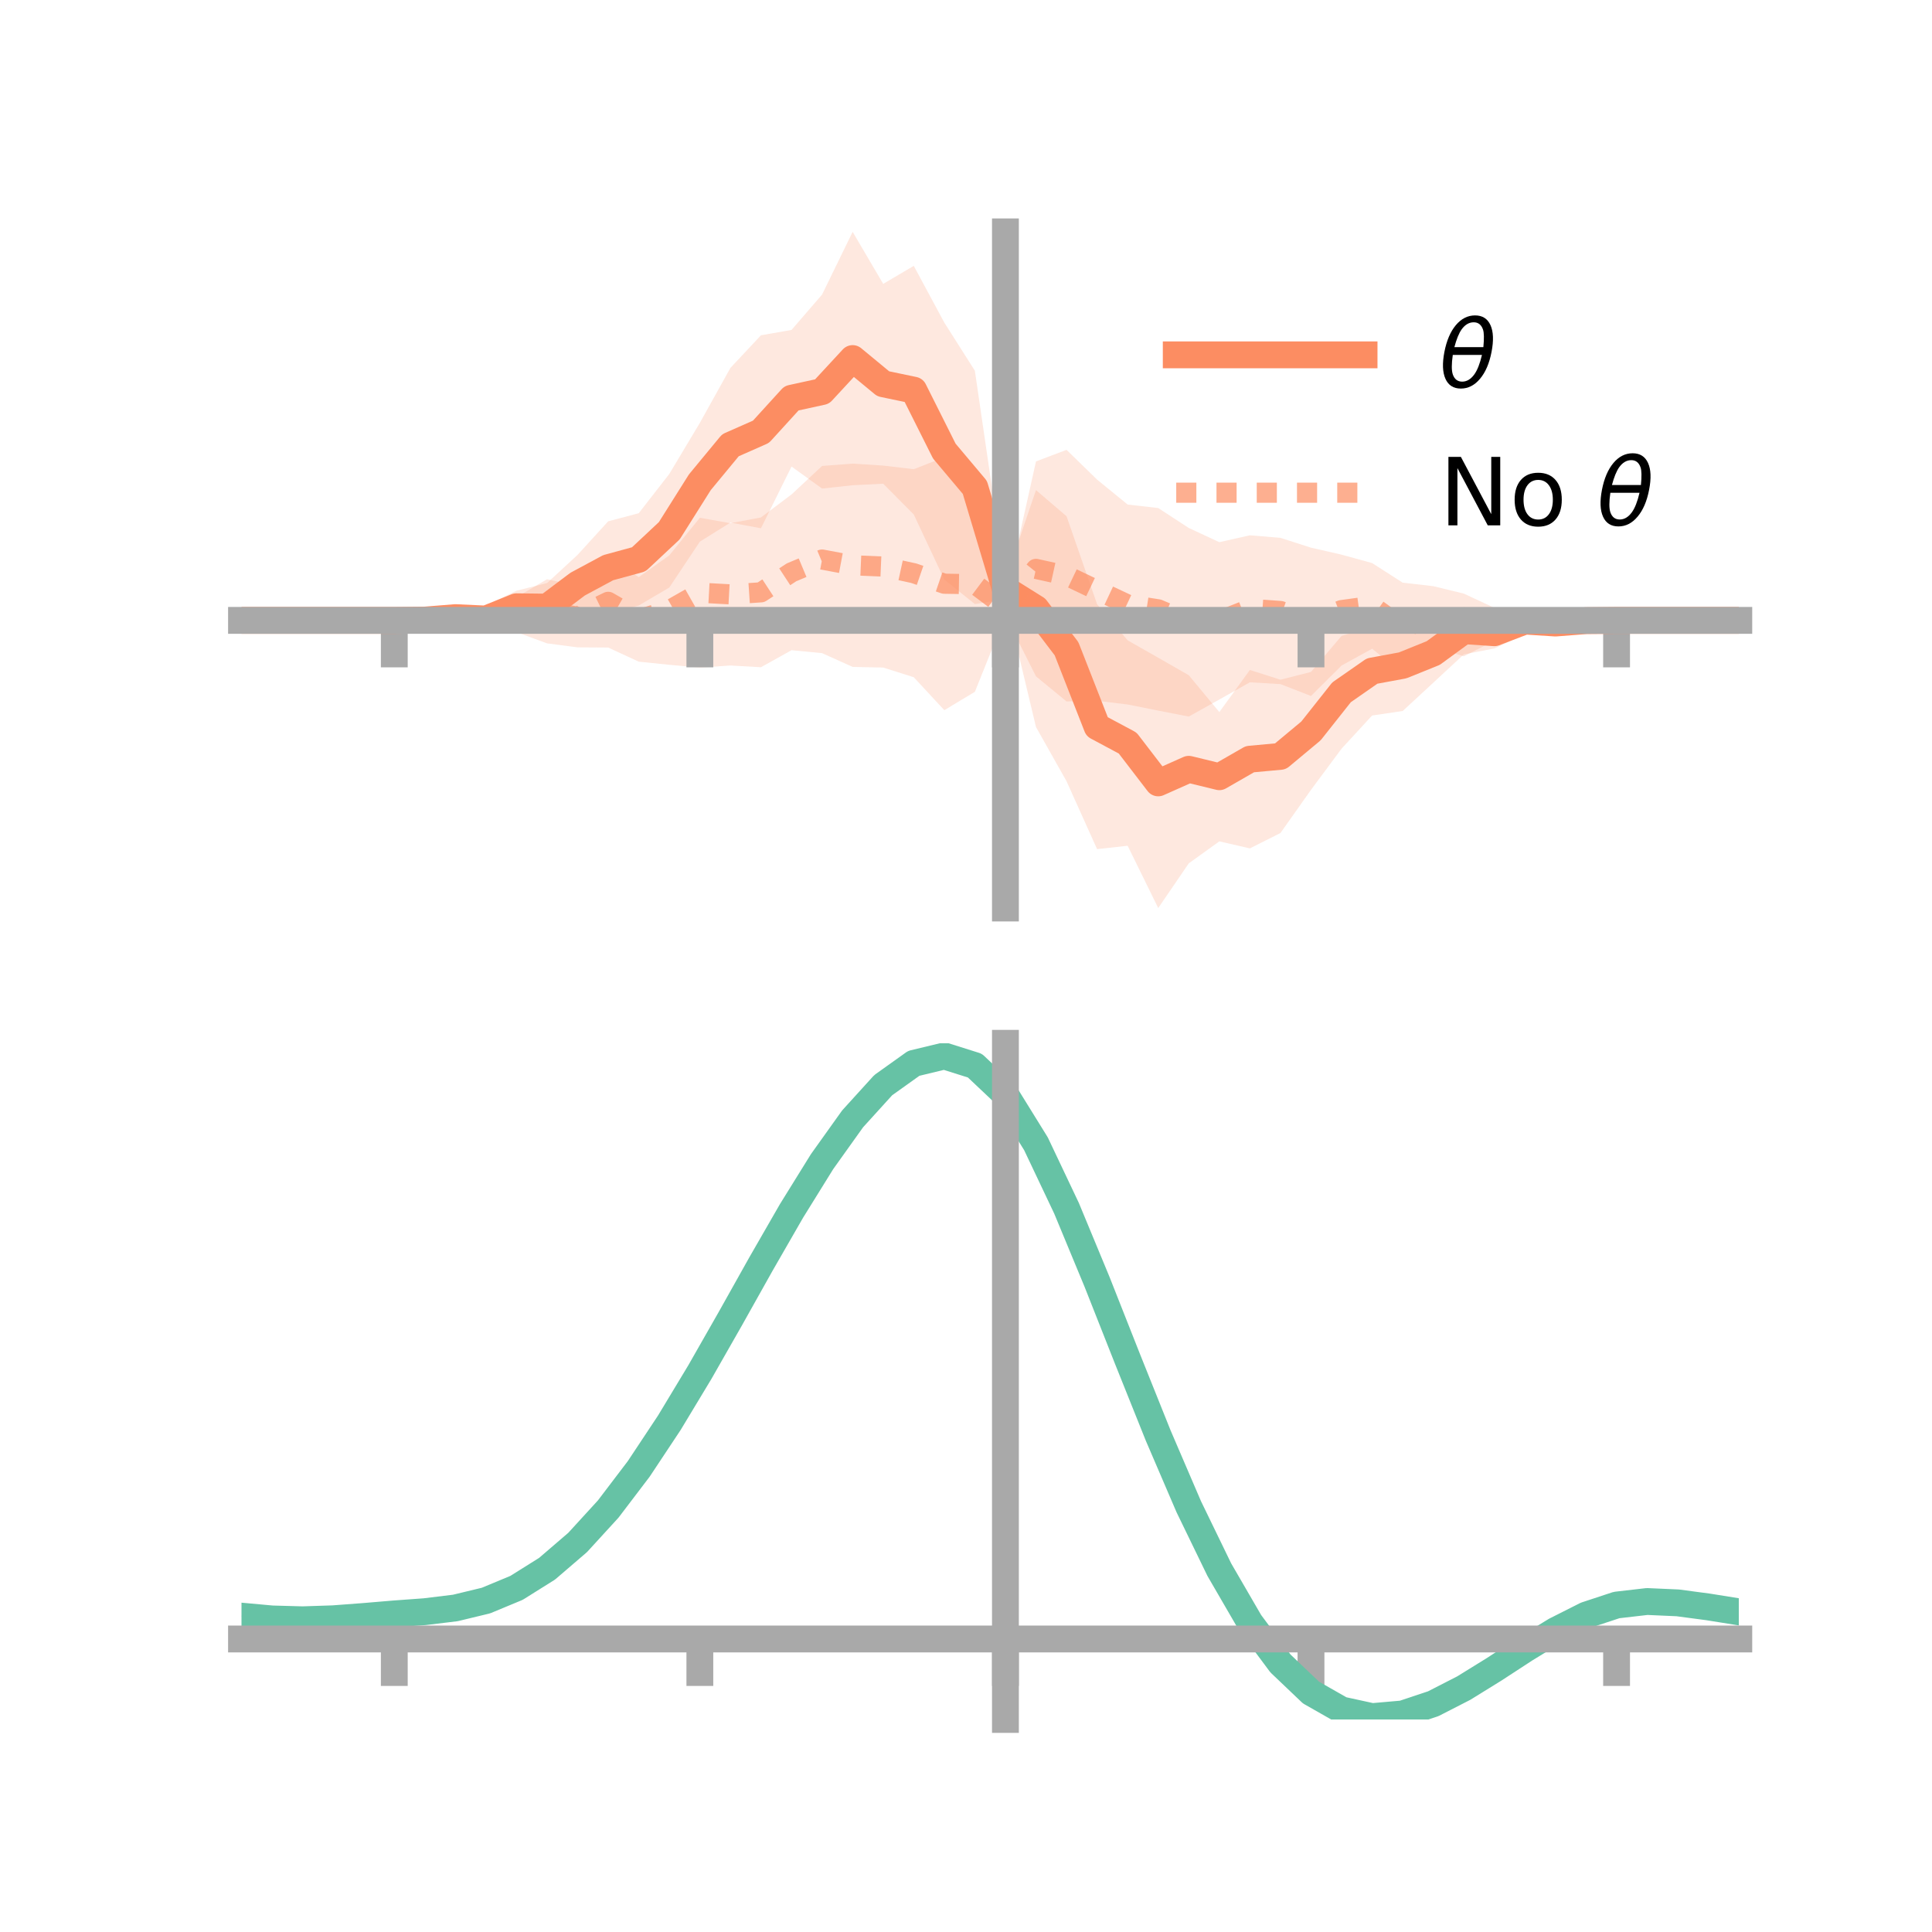 <?xml version="1.0" encoding="utf-8" standalone="no"?>
<!DOCTYPE svg PUBLIC "-//W3C//DTD SVG 1.1//EN"
  "http://www.w3.org/Graphics/SVG/1.1/DTD/svg11.dtd">
<!-- Created with matplotlib (https://matplotlib.org/) -->
<svg height="144pt" version="1.1" viewBox="0 0 144 144" width="144pt" xmlns="http://www.w3.org/2000/svg" xmlns:xlink="http://www.w3.org/1999/xlink">
 <defs>
  <style type="text/css">*{stroke-linecap:butt;stroke-linejoin:round;}</style>
 </defs>
 <g id="figure_1">
  <g id="patch_1">
   <path d="M 0 144 
L 144 144 
L 144 0 
L 0 0 
z
" style="fill:none;"/>
  </g>
  <g id="axes_1">
   <g id="patch_2">
    <path d="M 18 67.68 
L 129.6 67.68 
L 129.6 17.28 
L 18 17.28 
z
" style="fill:none;"/>
   </g>
   <g id="PolyCollection_1">
    <path clip-path="url(#p8da3c15f41)" d="M 18 46.239 
L 18 46.239 
L 20.278 46.239 
L 22.555 46.239 
L 24.833 46.239 
L 27.11 46.239 
L 29.388 46.239 
L 31.665 46.085 
L 33.943 45.624 
L 36.22 45.135 
L 38.498 44.029 
L 40.776 43.457 
L 43.053 41.352 
L 45.331 38.855 
L 47.608 38.252 
L 49.886 35.324 
L 52.163 31.518 
L 54.441 27.423 
L 56.718 24.99 
L 58.996 24.591 
L 61.273 21.955 
L 63.551 17.28 
L 65.829 21.158 
L 68.106 19.815 
L 70.384 24.045 
L 72.661 27.632 
L 74.939 43.219 
L 77.216 36.529 
L 79.494 38.478 
L 81.771 45.038 
L 84.049 47.728 
L 86.327 49.023 
L 88.604 50.327 
L 90.882 53.075 
L 93.159 49.935 
L 95.437 50.662 
L 97.714 50.082 
L 99.992 47.398 
L 102.269 46.7 
L 104.547 46.192 
L 106.824 46.457 
L 109.102 45.245 
L 111.38 45.991 
L 113.657 45.312 
L 115.935 46.037 
L 118.212 46.13 
L 120.49 46.239 
L 122.767 46.239 
L 125.045 46.239 
L 127.322 46.239 
L 129.6 46.239 
L 129.6 46.239 
L 129.6 46.239 
L 127.322 46.239 
L 125.045 46.239 
L 122.767 46.239 
L 120.49 46.239 
L 118.212 46.393 
L 115.935 46.838 
L 113.657 47.273 
L 111.38 48.331 
L 109.102 48.775 
L 106.824 50.89 
L 104.547 52.995 
L 102.269 53.33 
L 99.992 55.802 
L 97.714 58.871 
L 95.437 62.089 
L 93.159 63.235 
L 90.882 62.71 
L 88.604 64.35 
L 86.327 67.68 
L 84.049 63.039 
L 81.771 63.29 
L 79.494 58.23 
L 77.216 54.188 
L 74.939 44.648 
L 72.661 45.023 
L 70.384 43.198 
L 68.106 38.345 
L 65.829 36.052 
L 63.551 36.167 
L 61.273 36.415 
L 58.996 34.773 
L 56.718 39.373 
L 54.441 38.951 
L 52.163 40.37 
L 49.886 43.791 
L 47.608 45.13 
L 45.331 45.769 
L 43.053 45.725 
L 40.776 47.046 
L 38.498 46.417 
L 36.22 47.143 
L 33.943 46.443 
L 31.665 46.35 
L 29.388 46.239 
L 27.11 46.239 
L 24.833 46.239 
L 22.555 46.239 
L 20.278 46.239 
L 18 46.239 
z
" style="fill:#fc8d62;fill-opacity:0.2;"/>
   </g>
   <g id="PolyCollection_2">
    <path clip-path="url(#p8da3c15f41)" d="M 18 46.239 
L 18 46.239 
L 20.278 46.239 
L 22.555 46.239 
L 24.833 46.239 
L 27.11 46.239 
L 29.388 46.239 
L 31.665 46.089 
L 33.943 45.611 
L 36.22 45.559 
L 38.498 44.511 
L 40.776 43.173 
L 43.053 43.683 
L 45.331 41.448 
L 47.608 43.018 
L 49.886 41.393 
L 52.163 38.593 
L 54.441 38.997 
L 56.718 38.568 
L 58.996 36.853 
L 61.273 34.729 
L 63.551 34.556 
L 65.829 34.701 
L 68.106 34.972 
L 70.384 34.082 
L 72.661 35.523 
L 74.939 44.614 
L 77.216 34.391 
L 79.494 33.529 
L 81.771 35.747 
L 84.049 37.607 
L 86.327 37.866 
L 88.604 39.352 
L 90.882 40.411 
L 93.159 39.897 
L 95.437 40.089 
L 97.714 40.82 
L 99.992 41.34 
L 102.269 41.968 
L 104.547 43.428 
L 106.824 43.689 
L 109.102 44.243 
L 111.38 45.304 
L 113.657 45.445 
L 115.935 45.876 
L 118.212 46.118 
L 120.49 46.239 
L 122.767 46.239 
L 125.045 46.239 
L 127.322 46.239 
L 129.6 46.239 
L 129.6 46.239 
L 129.6 46.239 
L 127.322 46.239 
L 125.045 46.239 
L 122.767 46.239 
L 120.49 46.239 
L 118.212 46.383 
L 115.935 46.819 
L 113.657 46.888 
L 111.38 47.757 
L 109.102 48.917 
L 106.824 48.198 
L 104.547 50.187 
L 102.269 48.352 
L 99.992 49.606 
L 97.714 51.874 
L 95.437 50.99 
L 93.159 50.855 
L 90.882 52.138 
L 88.604 53.408 
L 86.327 52.965 
L 84.049 52.509 
L 81.771 52.233 
L 79.494 52.281 
L 77.216 50.412 
L 74.939 45.891 
L 72.661 51.564 
L 70.384 52.933 
L 68.106 50.476 
L 65.829 49.756 
L 63.551 49.708 
L 61.273 48.681 
L 58.996 48.462 
L 56.718 49.731 
L 54.441 49.603 
L 52.163 49.759 
L 49.886 49.55 
L 47.608 49.317 
L 45.331 48.265 
L 43.053 48.25 
L 40.776 47.954 
L 38.498 47.116 
L 36.22 46.987 
L 33.943 46.593 
L 31.665 46.361 
L 29.388 46.239 
L 27.11 46.239 
L 24.833 46.239 
L 22.555 46.239 
L 20.278 46.239 
L 18 46.239 
z
" style="fill:#fc8d62;fill-opacity:0.2;"/>
   </g>
   <g id="matplotlib.axis_1">
    <g id="xtick_1">
     <g id="line2d_1">
      <defs>
       <path d="M 0 0 
L 0 3.5 
" id="m576b4932aa" style="stroke:#a9a9a9;stroke-width:2;"/>
      </defs>
      <g>
       <use style="fill:#a9a9a9;stroke:#a9a9a9;stroke-width:2;" x="29.388" xlink:href="#m576b4932aa" y="46.239"/>
      </g>
     </g>
    </g>
    <g id="xtick_2">
     <g id="line2d_2">
      <g>
       <use style="fill:#a9a9a9;stroke:#a9a9a9;stroke-width:2;" x="52.163" xlink:href="#m576b4932aa" y="46.239"/>
      </g>
     </g>
    </g>
    <g id="xtick_3">
     <g id="line2d_3">
      <g>
       <use style="fill:#a9a9a9;stroke:#a9a9a9;stroke-width:2;" x="74.939" xlink:href="#m576b4932aa" y="46.239"/>
      </g>
     </g>
    </g>
    <g id="xtick_4">
     <g id="line2d_4">
      <g>
       <use style="fill:#a9a9a9;stroke:#a9a9a9;stroke-width:2;" x="97.714" xlink:href="#m576b4932aa" y="46.239"/>
      </g>
     </g>
    </g>
    <g id="xtick_5">
     <g id="line2d_5">
      <g>
       <use style="fill:#a9a9a9;stroke:#a9a9a9;stroke-width:2;" x="120.49" xlink:href="#m576b4932aa" y="46.239"/>
      </g>
     </g>
    </g>
   </g>
   <g id="matplotlib.axis_2"/>
   <g id="line2d_6">
    <path clip-path="url(#p8da3c15f41)" d="M 18 46.239 
L 20.278 46.239 
L 22.555 46.239 
L 24.833 46.239 
L 27.11 46.239 
L 29.388 46.239 
L 31.665 46.217 
L 33.943 46.034 
L 36.22 46.139 
L 38.498 45.223 
L 40.776 45.251 
L 43.053 43.538 
L 45.331 42.312 
L 47.608 41.691 
L 49.886 39.558 
L 52.163 35.944 
L 54.441 33.187 
L 56.718 32.182 
L 58.996 29.682 
L 61.273 29.185 
L 63.551 26.724 
L 65.829 28.605 
L 68.106 29.08 
L 70.384 33.622 
L 72.661 36.328 
L 74.939 43.933 
L 77.216 45.358 
L 79.494 48.354 
L 81.771 54.164 
L 84.049 55.383 
L 86.327 58.352 
L 88.604 57.338 
L 90.882 57.893 
L 93.159 56.585 
L 95.437 56.375 
L 97.714 54.477 
L 99.992 51.6 
L 102.269 50.015 
L 104.547 49.594 
L 106.824 48.674 
L 109.102 47.01 
L 111.38 47.161 
L 113.657 46.292 
L 115.935 46.438 
L 118.212 46.261 
L 120.49 46.239 
L 122.767 46.239 
L 125.045 46.239 
L 127.322 46.239 
L 129.6 46.239 
" style="fill:none;stroke:#fc8d62;stroke-linecap:square;stroke-width:2;"/>
   </g>
   <g id="line2d_7">
    <path clip-path="url(#p8da3c15f41)" d="M 18 46.239 
L 20.278 46.239 
L 22.555 46.239 
L 24.833 46.239 
L 27.11 46.239 
L 29.388 46.239 
L 31.665 46.225 
L 33.943 46.102 
L 36.22 46.273 
L 38.498 45.814 
L 40.776 45.564 
L 43.053 45.966 
L 45.331 44.857 
L 47.608 46.167 
L 49.886 45.472 
L 52.163 44.176 
L 54.441 44.3 
L 56.718 44.149 
L 58.996 42.658 
L 61.273 41.705 
L 63.551 42.132 
L 65.829 42.228 
L 68.106 42.724 
L 70.384 43.507 
L 72.661 43.544 
L 74.939 45.252 
L 77.216 42.401 
L 79.494 42.905 
L 81.771 43.99 
L 84.049 45.058 
L 86.327 45.416 
L 88.604 46.38 
L 90.882 46.275 
L 93.159 45.376 
L 95.437 45.54 
L 97.714 46.347 
L 99.992 45.473 
L 102.269 45.16 
L 104.547 46.808 
L 106.824 45.943 
L 109.102 46.58 
L 111.38 46.53 
L 113.657 46.166 
L 115.935 46.347 
L 118.212 46.25 
L 120.49 46.239 
L 122.767 46.239 
L 125.045 46.239 
L 127.322 46.239 
L 129.6 46.239 
" style="fill:none;stroke:#fc8d62;stroke-dasharray:1.5,1.5;stroke-dashoffset:0;stroke-opacity:0.7;stroke-width:1.5;"/>
   </g>
   <g id="patch_3">
    <path d="M 74.939 67.68 
L 74.939 17.28 
" style="fill:none;stroke:#a9a9a9;stroke-linecap:square;stroke-linejoin:miter;stroke-width:2;"/>
   </g>
   <g id="patch_4">
    <path d="M 129.6 67.68 
L 129.6 17.28 
" style="fill:none;"/>
   </g>
   <g id="patch_5">
    <path d="M 18 46.239 
L 129.6 46.239 
" style="fill:none;stroke:#a9a9a9;stroke-linecap:square;stroke-linejoin:miter;stroke-width:2;"/>
   </g>
   <g id="patch_6">
    <path d="M 18 17.28 
L 129.6 17.28 
" style="fill:none;"/>
   </g>
   <g id="legend_1">
    <g id="line2d_8">
     <path d="M 87.67 26.449 
L 101.67 26.449 
" style="fill:none;stroke:#fc8d62;stroke-linecap:square;stroke-width:2;"/>
    </g>
    <g id="line2d_9"/>
    <g id="text_1">
     <!-- $\theta$ -->
     <g transform="translate(107.27 28.899)scale(0.07 -0.07)">
      <defs>
       <path d="M 45.516 34.672 
L 14.453 34.672 
Q 12.359 20.062 14.5 13.875 
Q 17.188 6.25 24.469 6.25 
Q 31.781 6.25 37.359 13.922 
Q 42.234 20.656 45.516 34.672 
z
M 47.016 42.969 
Q 48.344 56.844 46.625 61.719 
Q 43.953 69.438 36.766 69.438 
Q 29.297 69.438 23.828 61.812 
Q 19.531 55.672 16.156 42.969 
z
M 38.188 76.766 
Q 49.906 76.766 54.594 66.406 
Q 59.281 56.109 55.719 37.844 
Q 52.203 19.625 43.453 9.281 
Q 34.766 -1.125 23.047 -1.125 
Q 11.281 -1.125 6.641 9.281 
Q 2 19.625 5.516 37.844 
Q 9.078 56.109 17.719 66.406 
Q 26.422 76.766 38.188 76.766 
z
" id="DejaVuSans-Oblique-952"/>
      </defs>
      <use transform="translate(0 0.234)" xlink:href="#DejaVuSans-Oblique-952"/>
     </g>
    </g>
    <g id="line2d_10">
     <path d="M 87.67 36.724 
L 101.67 36.724 
" style="fill:none;stroke:#fc8d62;stroke-dasharray:1.5,1.5;stroke-dashoffset:0;stroke-opacity:0.7;stroke-width:1.5;"/>
    </g>
    <g id="line2d_11"/>
    <g id="text_2">
     <!-- No $\theta$ -->
     <g transform="translate(107.27 39.174)scale(0.07 -0.07)">
      <defs>
       <path d="M 9.812 72.906 
L 23.094 72.906 
L 55.422 11.922 
L 55.422 72.906 
L 64.984 72.906 
L 64.984 0 
L 51.703 0 
L 19.391 60.984 
L 19.391 0 
L 9.812 0 
z
" id="DejaVuSans-78"/>
       <path d="M 30.609 48.391 
Q 23.391 48.391 19.188 42.75 
Q 14.984 37.109 14.984 27.297 
Q 14.984 17.484 19.156 11.844 
Q 23.344 6.203 30.609 6.203 
Q 37.797 6.203 41.984 11.859 
Q 46.188 17.531 46.188 27.297 
Q 46.188 37.016 41.984 42.703 
Q 37.797 48.391 30.609 48.391 
z
M 30.609 56 
Q 42.328 56 49.016 48.375 
Q 55.719 40.766 55.719 27.297 
Q 55.719 13.875 49.016 6.219 
Q 42.328 -1.422 30.609 -1.422 
Q 18.844 -1.422 12.172 6.219 
Q 5.516 13.875 5.516 27.297 
Q 5.516 40.766 12.172 48.375 
Q 18.844 56 30.609 56 
z
" id="DejaVuSans-111"/>
       <path id="DejaVuSans-32"/>
      </defs>
      <use transform="translate(0 0.234)" xlink:href="#DejaVuSans-78"/>
      <use transform="translate(74.805 0.234)" xlink:href="#DejaVuSans-111"/>
      <use transform="translate(135.986 0.234)" xlink:href="#DejaVuSans-32"/>
      <use transform="translate(167.773 0.234)" xlink:href="#DejaVuSans-Oblique-952"/>
     </g>
    </g>
   </g>
  </g>
  <g id="axes_2">
   <g id="patch_7">
    <path d="M 18 128.16 
L 129.6 128.16 
L 129.6 77.76 
L 18 77.76 
z
" style="fill:none;"/>
   </g>
   <g id="PolyCollection_3">
    <path clip-path="url(#p4df84a9534)" d="M 18 120.498 
L 18 120.418 
L 20.278 120.636 
L 22.555 120.7 
L 24.833 120.618 
L 27.11 120.439 
L 29.388 120.239 
L 31.665 120.069 
L 33.943 119.787 
L 36.22 119.23 
L 38.498 118.272 
L 40.776 116.821 
L 43.053 114.826 
L 45.331 112.28 
L 47.608 109.214 
L 49.886 105.697 
L 52.163 101.829 
L 54.441 97.739 
L 56.718 93.583 
L 58.996 89.534 
L 61.273 85.783 
L 63.551 82.527 
L 65.829 79.971 
L 68.106 78.316 
L 70.384 77.76 
L 72.661 78.491 
L 74.939 80.678 
L 77.216 84.41 
L 79.494 89.288 
L 81.771 94.863 
L 84.049 100.719 
L 86.327 106.492 
L 88.604 111.879 
L 90.882 116.648 
L 93.159 120.632 
L 95.437 123.735 
L 97.714 125.925 
L 99.992 127.232 
L 102.269 127.732 
L 104.547 127.54 
L 106.824 126.793 
L 109.102 125.647 
L 111.38 124.262 
L 113.657 122.804 
L 115.935 121.43 
L 118.212 120.294 
L 120.49 119.547 
L 122.767 119.286 
L 125.045 119.392 
L 127.322 119.705 
L 129.6 120.083 
L 129.6 120.19 
L 129.6 120.19 
L 127.322 119.837 
L 125.045 119.544 
L 122.767 119.448 
L 120.49 119.713 
L 118.212 120.468 
L 115.935 121.63 
L 113.657 123.048 
L 111.38 124.559 
L 109.102 125.994 
L 106.824 127.18 
L 104.547 127.953 
L 102.269 128.16 
L 99.992 127.669 
L 97.714 126.38 
L 95.437 124.233 
L 93.159 121.21 
L 90.882 117.345 
L 88.604 112.727 
L 86.327 107.511 
L 84.049 101.918 
L 81.771 96.24 
L 79.494 90.83 
L 77.216 86.094 
L 74.939 82.472 
L 72.661 80.357 
L 70.384 79.654 
L 68.106 80.195 
L 65.829 81.792 
L 63.551 84.252 
L 61.273 87.377 
L 58.996 90.97 
L 56.718 94.842 
L 54.441 98.81 
L 52.163 102.711 
L 49.886 106.397 
L 47.608 109.75 
L 45.331 112.674 
L 43.053 115.108 
L 40.776 117.025 
L 38.498 118.43 
L 36.22 119.364 
L 33.943 119.908 
L 31.665 120.181 
L 29.388 120.342 
L 27.11 120.527 
L 24.833 120.689 
L 22.555 120.757 
L 20.278 120.696 
L 18 120.498 
z
" style="fill:#66c2a5;fill-opacity:0.2;"/>
   </g>
   <g id="matplotlib.axis_3">
    <g id="xtick_6">
     <g id="line2d_12">
      <g>
       <use style="fill:#a9a9a9;stroke:#a9a9a9;stroke-width:2;" x="29.388" xlink:href="#m576b4932aa" y="122.16"/>
      </g>
     </g>
    </g>
    <g id="xtick_7">
     <g id="line2d_13">
      <g>
       <use style="fill:#a9a9a9;stroke:#a9a9a9;stroke-width:2;" x="52.163" xlink:href="#m576b4932aa" y="122.16"/>
      </g>
     </g>
    </g>
    <g id="xtick_8">
     <g id="line2d_14">
      <g>
       <use style="fill:#a9a9a9;stroke:#a9a9a9;stroke-width:2;" x="74.939" xlink:href="#m576b4932aa" y="122.16"/>
      </g>
     </g>
    </g>
    <g id="xtick_9">
     <g id="line2d_15">
      <g>
       <use style="fill:#a9a9a9;stroke:#a9a9a9;stroke-width:2;" x="97.714" xlink:href="#m576b4932aa" y="122.16"/>
      </g>
     </g>
    </g>
    <g id="xtick_10">
     <g id="line2d_16">
      <g>
       <use style="fill:#a9a9a9;stroke:#a9a9a9;stroke-width:2;" x="120.49" xlink:href="#m576b4932aa" y="122.16"/>
      </g>
     </g>
    </g>
   </g>
   <g id="matplotlib.axis_4"/>
   <g id="line2d_17">
    <path clip-path="url(#p4df84a9534)" d="M 18 120.458 
L 20.278 120.666 
L 22.555 120.729 
L 24.833 120.654 
L 27.11 120.483 
L 29.388 120.291 
L 31.665 120.125 
L 33.943 119.847 
L 36.22 119.297 
L 38.498 118.351 
L 40.776 116.923 
L 43.053 114.967 
L 45.331 112.477 
L 47.608 109.482 
L 49.886 106.047 
L 52.163 102.27 
L 54.441 98.275 
L 56.718 94.212 
L 58.996 90.252 
L 61.273 86.58 
L 63.551 83.39 
L 65.829 80.882 
L 68.106 79.256 
L 70.384 78.707 
L 72.661 79.424 
L 74.939 81.575 
L 77.216 85.252 
L 79.494 90.059 
L 81.771 95.552 
L 84.049 101.319 
L 86.327 107.001 
L 88.604 112.303 
L 90.882 116.997 
L 93.159 120.921 
L 95.437 123.984 
L 97.714 126.153 
L 99.992 127.45 
L 102.269 127.946 
L 104.547 127.746 
L 106.824 126.987 
L 109.102 125.82 
L 111.38 124.411 
L 113.657 122.926 
L 115.935 121.53 
L 118.212 120.381 
L 120.49 119.63 
L 122.767 119.367 
L 125.045 119.468 
L 127.322 119.771 
L 129.6 120.136 
" style="fill:none;stroke:#66c2a5;stroke-linecap:square;stroke-width:2;"/>
   </g>
   <g id="patch_8">
    <path d="M 74.939 128.16 
L 74.939 77.76 
" style="fill:none;stroke:#a9a9a9;stroke-linecap:square;stroke-linejoin:miter;stroke-width:2;"/>
   </g>
   <g id="patch_9">
    <path d="M 129.6 128.16 
L 129.6 77.76 
" style="fill:none;"/>
   </g>
   <g id="patch_10">
    <path d="M 18 122.16 
L 129.6 122.16 
" style="fill:none;stroke:#a9a9a9;stroke-linecap:square;stroke-linejoin:miter;stroke-width:2;"/>
   </g>
   <g id="patch_11">
    <path d="M 18 77.76 
L 129.6 77.76 
" style="fill:none;"/>
   </g>
  </g>
 </g>
 <defs>
  <clipPath id="p8da3c15f41">
   <rect height="50.4" width="111.6" x="18" y="17.28"/>
  </clipPath>
  <clipPath id="p4df84a9534">
   <rect height="50.4" width="111.6" x="18" y="77.76"/>
  </clipPath>
 </defs>
</svg>
